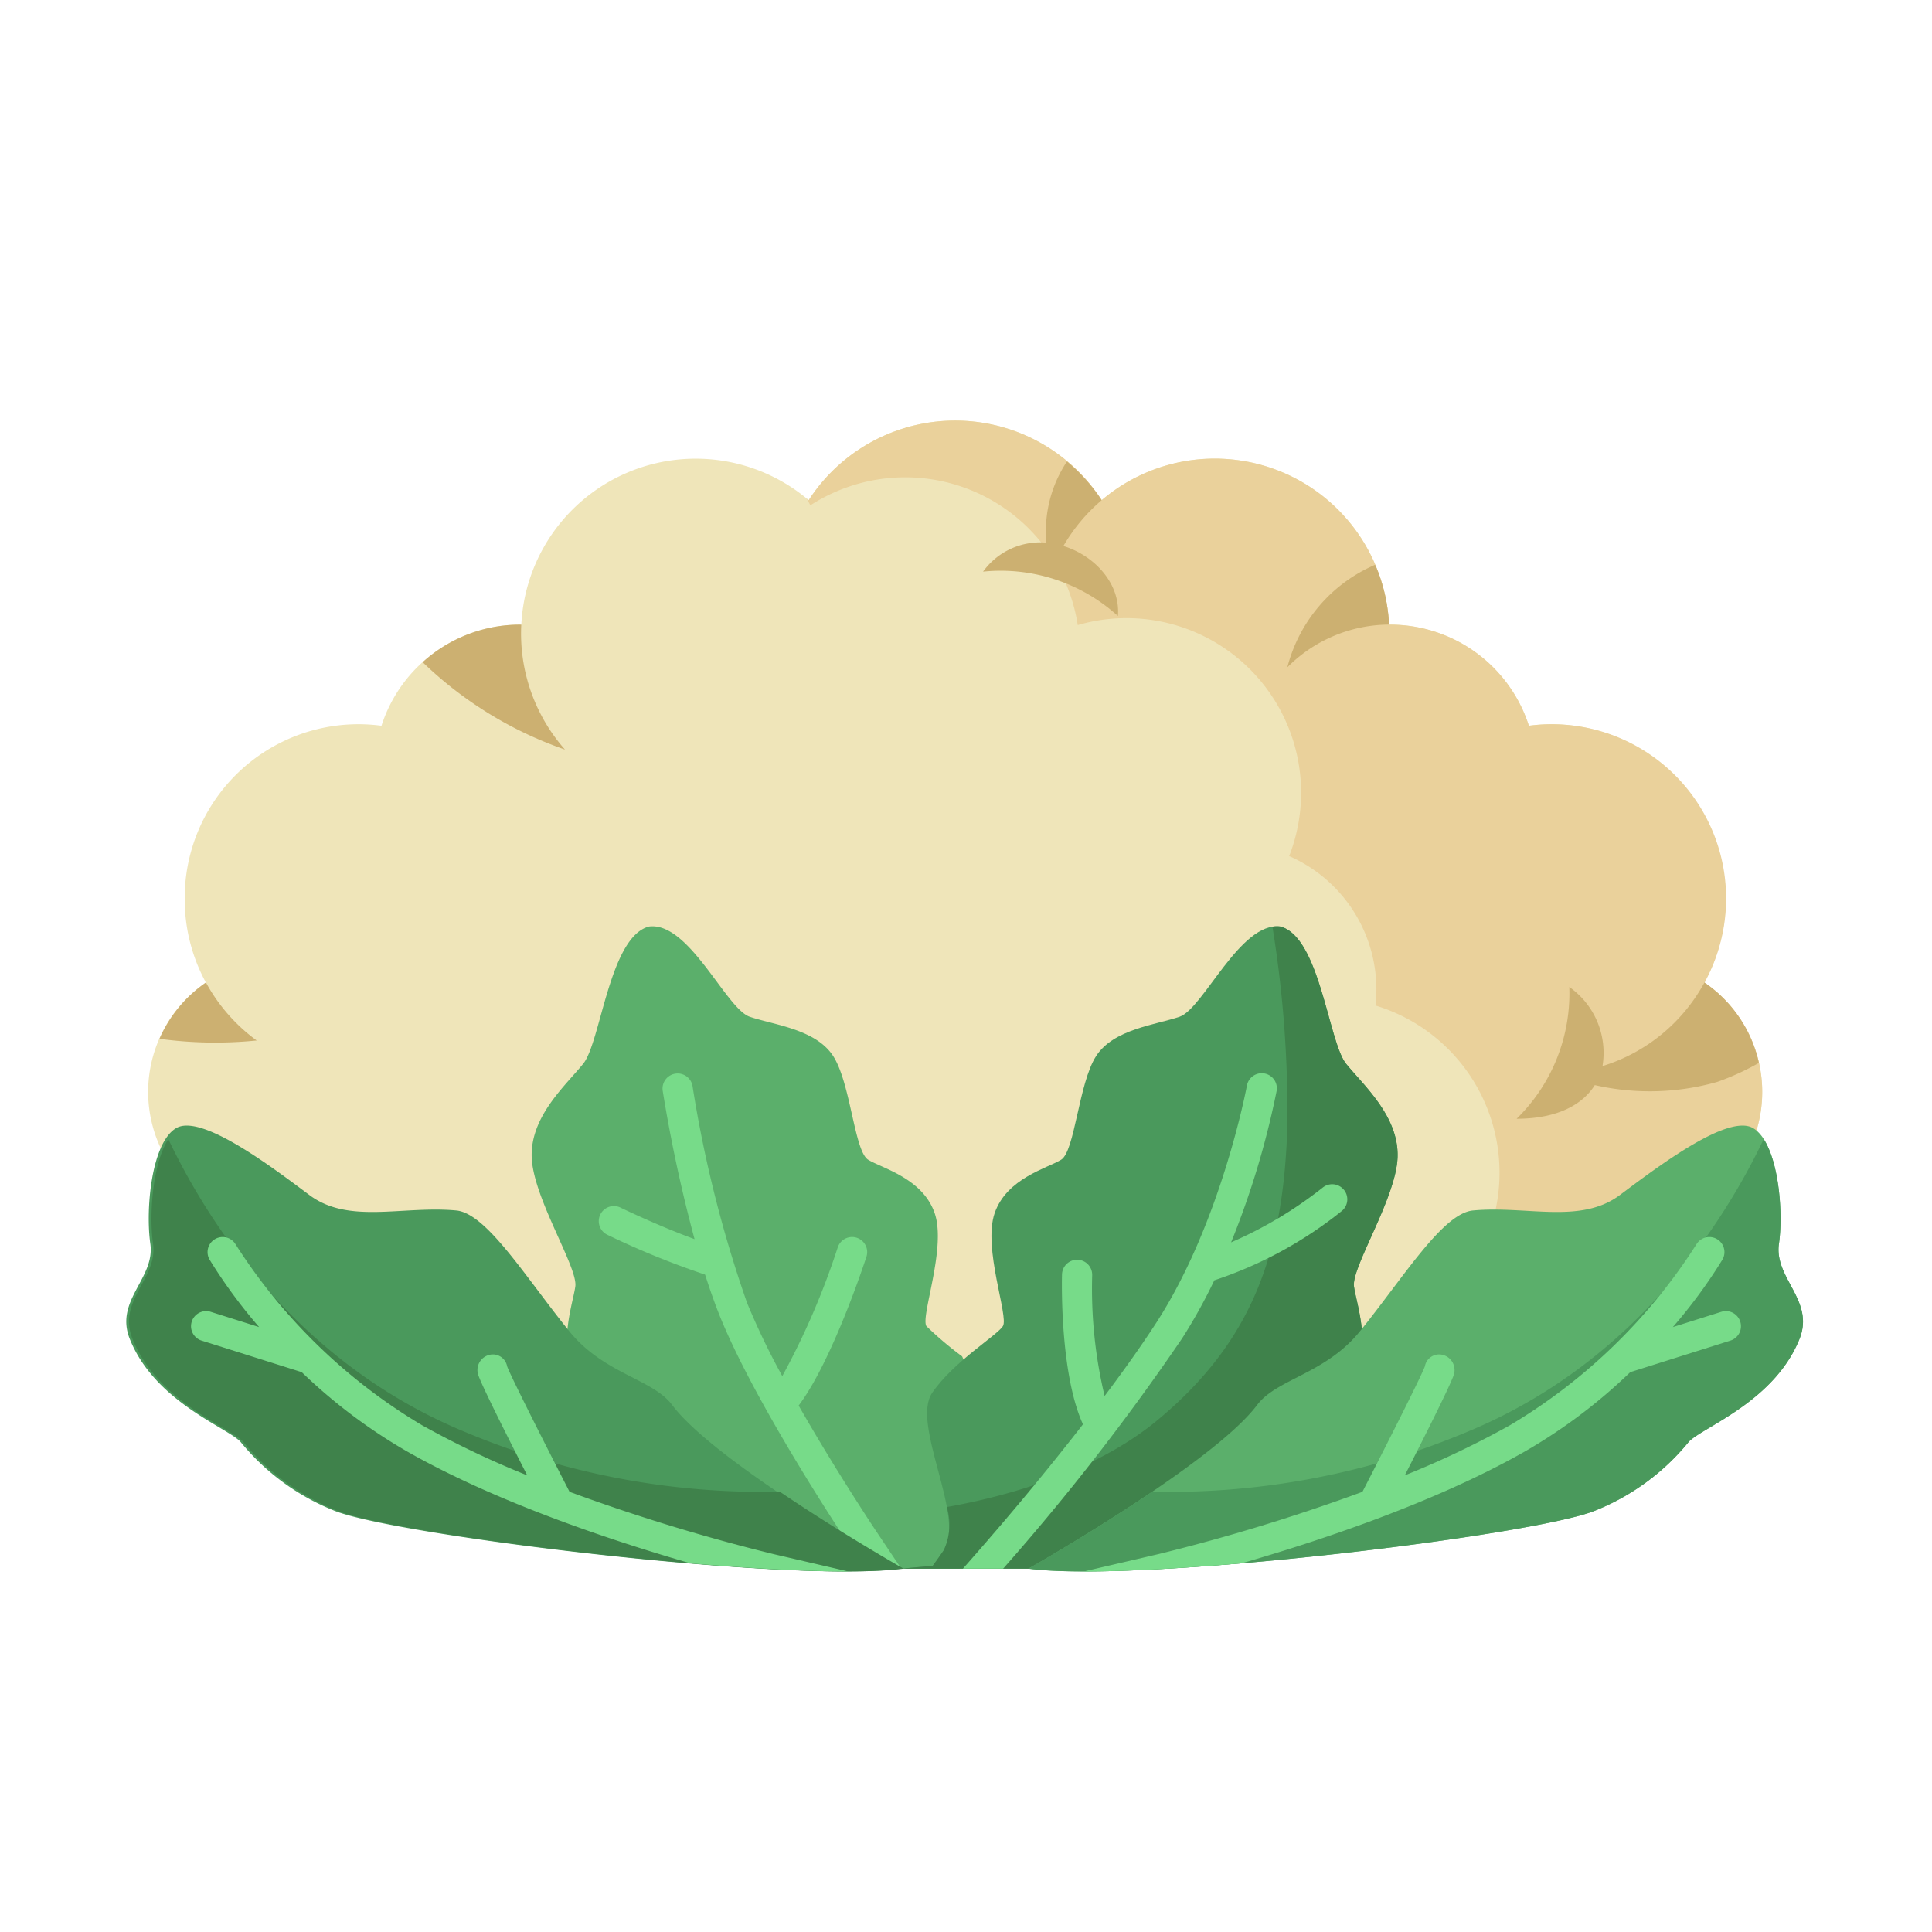 <svg id="Layer_2" height="512" viewBox="0 0 128 128" width="512" xmlns="http://www.w3.org/2000/svg" data-name="Layer 2"><path d="m112 80.137a8.772 8.772 0 0 0 .925-15.04 11.586 11.586 0 0 0 -10.18-17.115 11.653 11.653 0 0 0 -1.453.101 9.65 9.65 0 0 0 -9.185-6.699c-.027 0-.052.004-.079.004a11.563 11.563 0 0 0 -19.039-8.25 11.569 11.569 0 0 0 -19.412 0 11.567 11.567 0 0 0 -19.039 8.25c-.027 0-.052-.004-.079-.004a9.65 9.65 0 0 0 -9.185 6.699 11.514 11.514 0 0 0 -13.037 11.483 11.531 11.531 0 0 0 1.403 5.531 8.771 8.771 0 0 0 -.455 14.154c32.323 22.517 65.241 23.548 98.815.886z" fill="#efe5b9"/><g fill="#ead19b"><path d="m10.906 76.554a8.802 8.802 0 0 0 2.279 2.697c.313.218.627.421.941.635q-1.637-1.61-3.22-3.332z"/><path d="m112.925 65.097a11.543 11.543 0 0 0 -11.633-17.014 9.65 9.65 0 0 0 -9.185-6.699c-.027 0-.052.004-.079.004a11.563 11.563 0 0 0 -19.039-8.25 11.569 11.569 0 0 0 -19.412 0c-.04-.034-.084-.064-.125-.098.078.147.162.292.234.441a11.569 11.569 0 0 1 17.718 7.932 11.567 11.567 0 0 1 14.007 15.309c.024.011.049.018.074.029a9.65 9.65 0 0 1 5.646 9.867 11.579 11.579 0 0 1 3.666 20.282 8.826 8.826 0 0 1 .992 2.361 109.793 109.793 0 0 0 16.213-9.125 8.772 8.772 0 0 0 .925-15.04z"/></g><path d="m58.161 103.928h5.411l2.25-9.374-2.08-4.692a22.665 22.665 0 0 1 -2.365-2.002c-.402-.633 1.345-5.178.545-7.49s-3.486-2.969-4.403-3.534-1.157-5.059-2.313-6.861-3.966-2.075-5.537-2.614-4.022-6.324-6.676-5.975c-2.619.689-3.191 7.649-4.351 9.086s-3.499 3.475-3.416 6.183 3.066 7.296 2.89 8.575c-.201 1.465-1.729 5.228 1.302 8.183 4.394 6.408 11.251 8.959 18.743 10.516z" fill="#5baf6b"/><path d="m87.411 96.054-19.276 7.874h-8.45l2.111-.19c.251-.341.496-.684.724-1.019 1.488-2.182-2.187-8.357-.76-10.44s4.282-3.786 4.684-4.419-1.345-5.178-.545-7.49 3.486-2.969 4.403-3.534 1.157-5.059 2.313-6.861 3.965-2.075 5.537-2.614 4.022-6.324 6.676-5.975c2.619.689 3.191 7.649 4.351 9.086s3.499 3.475 3.416 6.183-3.066 7.296-2.89 8.575c.087.637.426 1.709.531 2.96z" fill="#4a995c"/><path d="m92.593 76.653c.083-2.708-2.256-4.746-3.416-6.183s-1.731-8.397-4.351-9.086a1.823 1.823 0 0 0 -.524.011 76.434 76.434 0 0 1 .983 13.443c-.285 8.036-2.214 13.982-8.642 19.286-4.33 3.572-10.404 5.101-13.913 5.72a4.022 4.022 0 0 1 -.211 2.874c-.228.335-.473.678-.724 1.019l-2.111.19h8.45l19.276-7.875 2.824-7.865c-.105-1.251-.444-2.322-.531-2.96-.175-1.279 2.808-5.867 2.89-8.575z" fill="#3f824b"/><path d="m59.685 103.928s-12.214-6.926-15.155-10.846c-1.297-1.729-4.521-2.051-6.812-4.882-2.903-3.588-5.484-7.821-7.493-8.004-3.594-.327-7.123.931-9.737-1.029s-7.192-5.401-8.825-4.421-2.03 5.376-1.703 7.663-2.384 3.747-1.362 6.301c1.65 4.126 6.337 5.812 7.317 6.792a15.364 15.364 0 0 0 6.208 4.574c3.921 1.634 30.047 4.832 37.562 3.852z" fill="#4a995c"/><path d="m68.135 103.928s12.214-6.926 15.154-10.846c1.297-1.729 4.521-2.051 6.812-4.882 2.903-3.588 5.484-7.821 7.493-8.004 3.594-.327 7.123.931 9.737-1.029s7.192-5.401 8.825-4.421 2.03 5.376 1.703 7.663 2.384 3.747 1.362 6.301c-1.65 4.126-6.337 5.812-7.317 6.792a15.364 15.364 0 0 1 -6.208 4.574c-3.921 1.634-30.048 4.832-37.562 3.852z" fill="#5baf6b"/><path d="m117.859 82.409c.274-1.918.036-5.313-1.01-6.939-2.623 5.507-8.525 14.863-19.795 19.458a50.814 50.814 0 0 1 -20.713 3.898c-4.048 2.743-8.206 5.101-8.206 5.101 7.514.98 33.642-2.218 37.562-3.852a15.365 15.365 0 0 0 6.208-4.574c.98-.98 5.666-2.666 7.317-6.792 1.021-2.554-1.69-4.014-1.363-6.301z" fill="#4a995c"/><path d="m58.068 101.474c-.041-.06-2.683-4.018-5.155-8.352 2.236-2.967 4.403-9.587 4.497-9.878a1 1 0 0 0 -1.902-.617 49.932 49.932 0 0 1 -3.679 8.546 47.876 47.876 0 0 1 -2.334-4.855 81.993 81.993 0 0 1 -3.611-14.35 1 1 0 0 0 -1.977.305 97.478 97.478 0 0 0 2.11 9.824c-2.401-.877-4.879-2.076-4.909-2.091a1 1 0 0 0 -.875 1.799 55.223 55.223 0 0 0 6.481 2.642c.288.9.594 1.78.922 2.609 2.348 5.925 8.511 15.144 8.773 15.534l.752 1.121c.333.074.665.148 1 .218h1.553z" fill="#77db89"/><path d="m89.03 78.821a.998.998 0 0 0 -1.407-.132 27.173 27.173 0 0 1 -6.06 3.621 56.198 56.198 0 0 0 3.012-10.009 1 1 0 1 0 -1.967-.36c-.017.089-1.683 8.999-5.972 15.65-1.011 1.566-2.21 3.244-3.453 4.899a30.614 30.614 0 0 1 -.823-7.999 1 1 0 0 0 -2-.056c-.007.28-.162 6.521 1.389 9.932-3.127 4.021-5.856 7.183-7.953 9.561h2.663a153.79 153.79 0 0 0 11.858-15.254 35.401 35.401 0 0 0 2.135-3.85 27.077 27.077 0 0 0 8.448-4.595 1 1 0 0 0 .132-1.409z" fill="#77db89"/><path d="m114.63 88.823a1 1 0 1 0 -.602-1.907l-3.196 1.007a34.011 34.011 0 0 0 3.292-4.483 1 1 0 0 0 -1.728-1.006 37.191 37.191 0 0 1 -12.365 11.996 60.554 60.554 0 0 1 -6.96 3.315c3.165-6.199 3.252-6.635 3.279-6.782a1.036 1.036 0 0 0 -.796-1.205.961.961 0 0 0 -1.152.763c-.174.519-2.24 4.627-4.137 8.316a126.846 126.846 0 0 1 -13.482 4.118l-4.974 1.156c2.864.003 6.549-.204 10.44-.536 5.001-1.439 12.769-3.992 18.771-7.407a35.758 35.758 0 0 0 6.989-5.258z" fill="#77db89"/><path d="m10.141 82.409c-.274-1.918-.036-5.313 1.01-6.939 2.623 5.507 8.525 14.863 19.795 19.458a50.814 50.814 0 0 0 20.714 3.898c4.048 2.743 8.206 5.101 8.206 5.101-7.514.98-33.642-2.218-37.562-3.852a15.365 15.365 0 0 1 -6.208-4.574c-.98-.98-5.666-2.666-7.317-6.792-1.022-2.554 1.689-4.014 1.362-6.301z" fill="#3f824b"/><path d="m13.37 88.823a1 1 0 1 1 .602-1.907l3.196 1.007a34.011 34.011 0 0 1 -3.292-4.483 1 1 0 0 1 1.728-1.006 37.191 37.191 0 0 0 12.365 11.996 60.545 60.545 0 0 0 6.96 3.315c-3.165-6.199-3.252-6.635-3.279-6.782a1.036 1.036 0 0 1 .796-1.205.961.961 0 0 1 1.152.763c.174.519 2.24 4.627 4.137 8.316a126.846 126.846 0 0 0 13.482 4.118l4.974 1.156c-2.864.003-6.549-.204-10.44-.536-5.001-1.439-12.769-3.992-18.771-7.407a35.758 35.758 0 0 1 -6.989-5.258z" fill="#77db89"/><g fill="#ccb071"><path d="m116.53 70.42a17.031 17.031 0 0 1 -2.76 1.26 16.372 16.372 0 0 1 -8.11.21c-.81 1.29-2.47 2.23-5.18 2.23a11.62 11.62 0 0 0 3.49-8.73 5.331 5.331 0 0 1 2.2 5.24 11.567 11.567 0 0 0 6.82-5.66.754.754 0 0 1 -.06.13 8.709 8.709 0 0 1 3.6 5.32z"/><path d="m91.26 37.78a11.5 11.5 0 0 1 .77 3.6 9.575 9.575 0 0 0 -6.74 2.83 10.15 10.15 0 0 1 5.81-6.79c.06.12.11.24.16.36z"/><path d="m74.064 40.81c.177-2.119-1.519-3.993-3.611-4.636a11.635 11.635 0 0 1 2.555-3.051l-.019.015a11.66 11.66 0 0 0 -2.301-2.562 8.327 8.327 0 0 0 -1.361 5.375 4.671 4.671 0 0 0 -4.197 1.921 11.555 11.555 0 0 1 8.934 2.938z"/><path d="m34.458 41.384a9.598 9.598 0 0 0 -6.455 2.488 25.627 25.627 0 0 0 9.428 5.789 11.614 11.614 0 0 1 -2.895-8.273c-.026-0-.051-.004-.078-.004z"/><path d="m17.007 68.935a11.634 11.634 0 0 1 -3.41-3.93c.016.03.027.062.043.091a8.81 8.81 0 0 0 -3.075 3.727 27.324 27.324 0 0 0 6.442.112z"/></g></svg>